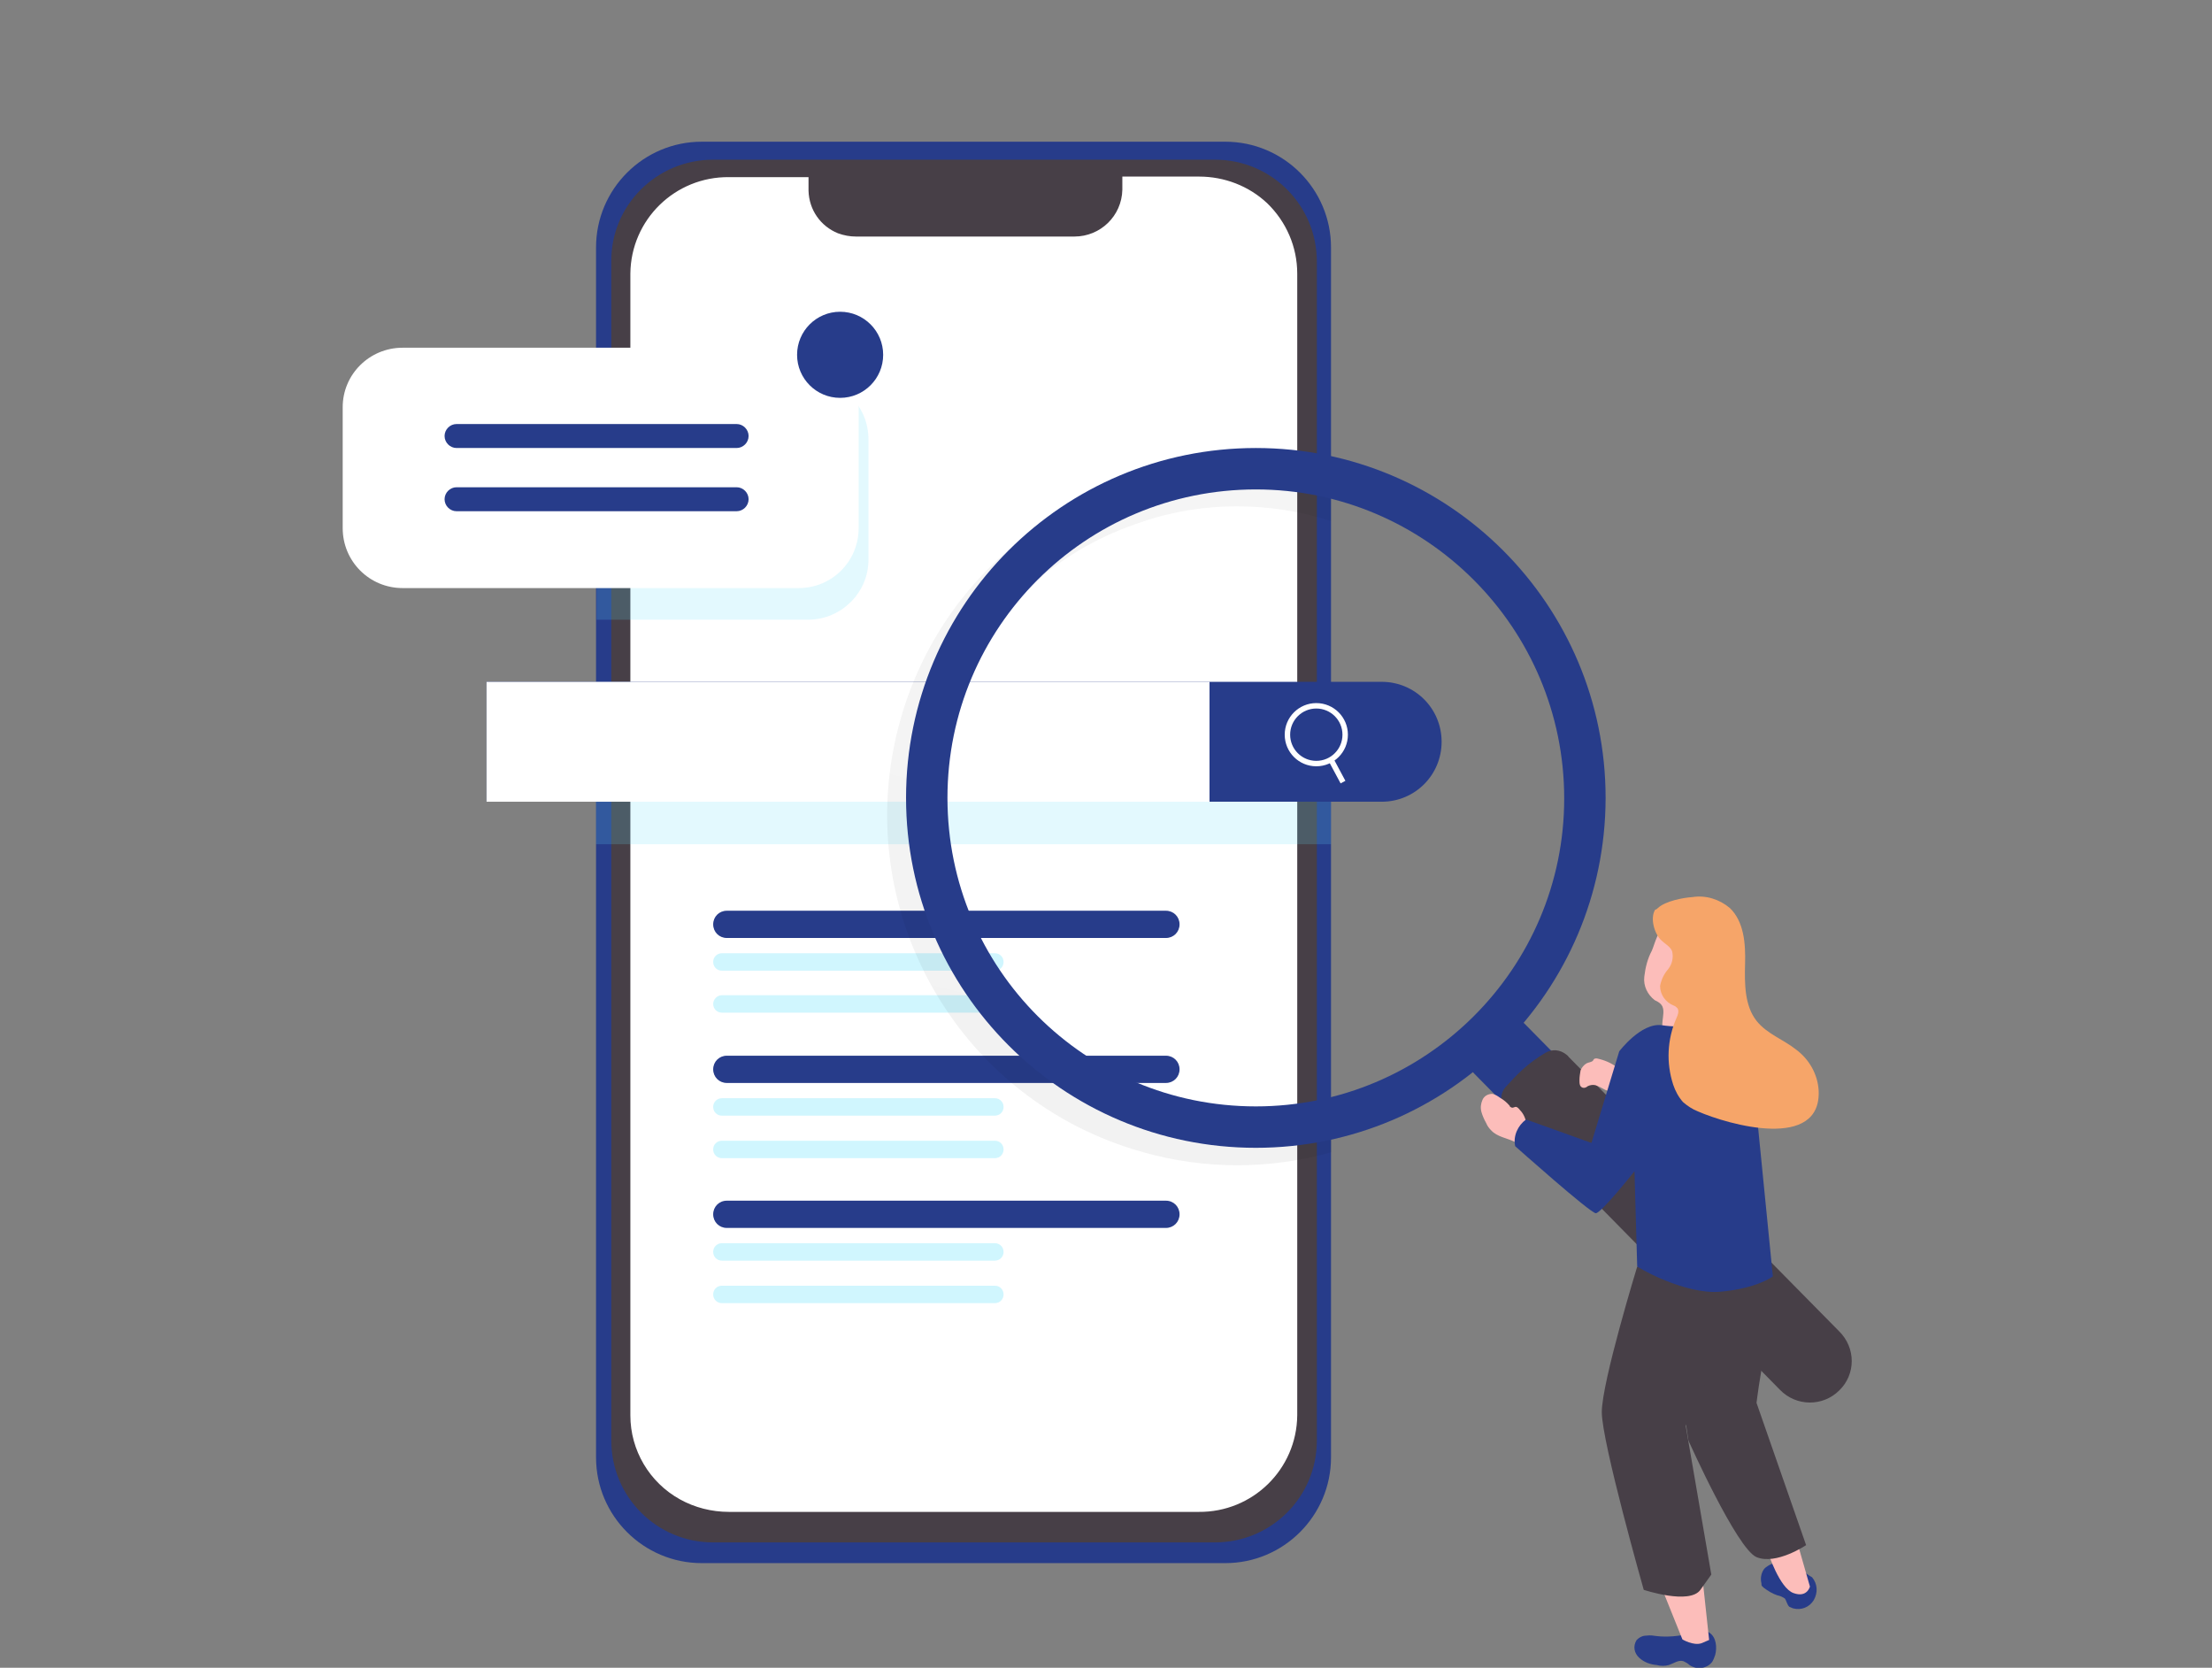 <svg width="642" height="484" viewBox="0 0 642 484" fill="none" xmlns="http://www.w3.org/2000/svg">
<rect x="0" y="0" width="642" height="484" fill="#808080" stroke="none"/>
<g clip-path="url(#clip0_502_371)">
<path d="M386.307 71.809V422.946C386.307 439.871 372.55 453.631 355.63 453.631H203.669C186.749 453.631 172.992 439.871 172.992 422.946V71.809C172.992 54.885 186.749 41.124 203.669 41.124H355.63C372.55 41.124 386.307 54.885 386.307 71.809Z" fill="#273C8A"/>
<path d="M206.99 46.344H352.626C369.071 46.344 382.196 59.63 382.196 75.922V418.043C382.196 434.493 368.913 447.621 352.626 447.621H206.99C190.544 447.621 177.42 434.335 177.42 418.043V75.922C177.262 59.63 190.544 46.344 206.99 46.344Z" fill="#473F47"/>
<path d="M376.503 79.401V410.767C376.345 426.426 363.537 438.921 347.882 438.763H211.575C206.515 438.763 201.613 437.498 197.344 435.125C188.489 430.222 182.954 420.89 182.954 410.767V79.401C183.112 63.742 195.921 51.247 211.575 51.405H234.662V55.359C234.82 60.895 238.141 65.64 243.201 67.697C244.94 68.329 246.68 68.646 248.419 68.646H311.829C319.419 68.646 325.586 62.635 325.744 55.043V51.247H348.04C355.314 51.247 362.43 53.936 367.806 58.997C373.34 64.375 376.503 71.651 376.503 79.401Z" fill="white"/>
<path opacity="0.31" d="M209.52 276.639H288.742C290.165 276.639 291.272 277.746 291.272 279.17C291.272 280.593 290.165 281.701 288.742 281.701H209.52C208.097 281.701 206.99 280.593 206.99 279.17C206.99 277.746 208.097 276.639 209.52 276.639Z" fill="#68E1FD"/>
<path opacity="0.31" d="M209.52 288.818H288.742C290.165 288.818 291.272 289.926 291.272 291.349C291.272 292.773 290.165 293.88 288.742 293.88H209.52C208.097 293.88 206.99 292.773 206.99 291.349C206.99 290.084 208.097 288.818 209.52 288.818Z" fill="#68E1FD"/>
<path opacity="0.18" d="M386.307 231.561H172.992V245.005H386.307V231.561Z" fill="#68E1FD"/>
<path d="M141.208 197.871H401.013C410.659 197.871 418.407 205.621 418.407 215.269C418.407 224.918 410.659 232.668 401.013 232.668H141.208V197.871Z" fill="#273C8A"/>
<path d="M351.044 197.871H141.208V232.668H351.044V197.871Z" fill="white"/>
<path d="M382.037 221.596C386.666 221.596 390.418 217.843 390.418 213.213C390.418 208.583 386.666 204.83 382.037 204.83C377.409 204.83 373.657 208.583 373.657 213.213C373.657 217.843 377.409 221.596 382.037 221.596Z" stroke="white" stroke-width="1.577" stroke-miterlimit="10.875"/>
<path d="M389.786 226.974L386.307 220.489" stroke="white" stroke-width="1.577" stroke-miterlimit="10.875"/>
<path d="M210.943 264.302H338.394C340.608 264.302 342.347 266.042 342.347 268.256C342.347 270.471 340.608 272.211 338.394 272.211H210.943C208.729 272.211 206.99 270.471 206.99 268.256C206.99 266.042 208.729 264.302 210.943 264.302Z" fill="#273C8A"/>
<path opacity="0.31" d="M209.52 318.712H288.742C290.165 318.712 291.272 319.82 291.272 321.243C291.272 322.667 290.165 323.774 288.742 323.774H209.52C208.097 323.774 206.99 322.667 206.99 321.243C206.99 319.82 208.097 318.712 209.52 318.712Z" fill="#68E1FD"/>
<path opacity="0.31" d="M209.52 331.05H288.742C290.165 331.05 291.272 332.157 291.272 333.58C291.272 335.004 290.165 336.111 288.742 336.111H209.52C208.097 336.111 206.99 335.004 206.99 333.58C206.99 332.157 208.097 331.05 209.52 331.05Z" fill="#68E1FD"/>
<path d="M210.943 306.375H338.394C340.608 306.375 342.347 308.115 342.347 310.329C342.347 312.544 340.608 314.284 338.394 314.284H210.943C208.729 314.284 206.99 312.544 206.99 310.329C206.99 308.115 208.729 306.375 210.943 306.375Z" fill="#273C8A"/>
<path opacity="0.31" d="M209.52 360.786H288.742C290.165 360.786 291.272 361.893 291.272 363.316C291.272 364.74 290.165 365.847 288.742 365.847H209.52C208.097 365.847 206.99 364.74 206.99 363.316C206.99 361.893 208.097 360.786 209.52 360.786Z" fill="#68E1FD"/>
<path opacity="0.31" d="M209.52 373.123H288.742C290.165 373.123 291.272 374.23 291.272 375.654C291.272 377.077 290.165 378.184 288.742 378.184H209.52C208.097 378.184 206.99 377.077 206.99 375.654C206.99 374.23 208.097 373.123 209.52 373.123Z" fill="#68E1FD"/>
<path d="M210.943 348.448H338.394C340.608 348.448 342.347 350.188 342.347 352.403C342.347 354.617 340.608 356.357 338.394 356.357H210.943C208.729 356.357 206.99 354.617 206.99 352.403C206.99 350.188 208.729 348.448 210.943 348.448Z" fill="#273C8A"/>
<g opacity="0.41">
<path opacity="0.41" d="M358.951 146.94C368.28 146.94 377.452 148.363 386.307 151.21V138.715C332.227 123.689 276.25 155.165 261.228 209.259C246.205 263.353 277.673 319.345 331.753 334.371C349.621 339.433 368.597 339.433 386.465 334.371V321.876C339.343 337.06 288.9 311.12 273.878 263.986C258.698 216.851 284.631 166.395 331.753 151.369C340.45 148.363 349.779 146.94 358.951 146.94Z" fill="url(#paint0_linear_502_371)"/>
</g>
<path d="M364.485 333.106C308.35 333.106 262.967 287.553 262.967 231.561C262.967 175.41 308.508 130.016 364.485 130.016C420.621 130.016 466.003 175.569 466.003 231.561C466.003 231.561 466.003 231.561 466.003 231.719C465.845 287.711 420.463 333.106 364.485 333.106ZM364.485 142.037C314.991 142.037 274.985 182.054 274.985 231.561C274.985 281.068 314.991 321.085 364.485 321.085C413.821 321.085 453.986 281.068 453.986 231.719C453.986 182.212 413.821 142.037 364.485 142.037Z" fill="#273C8A"/>
<path d="M501.898 382.139C499.21 382.139 496.522 381.031 494.467 379.133L427.895 311.595C423.941 307.482 423.941 300.997 427.895 297.043C432.006 293.089 438.489 293.089 442.442 297.043L509.014 364.582C512.967 368.694 512.967 375.179 508.856 379.133C507.275 381.031 504.745 382.139 501.898 382.139Z" fill="#273C8A"/>
<path d="M533.84 403.491C529.097 408.237 521.348 408.236 516.604 403.333L438.331 323.774C437.857 323.299 437.54 322.825 437.066 322.35C436.908 322.034 436.592 321.876 436.434 321.559C435.327 319.661 435.485 317.131 436.908 315.549C438.489 313.809 440.07 312.069 441.81 310.487C443.866 308.589 446.079 307.008 448.451 305.584C450.507 304.319 452.879 304.635 454.618 306.059C454.776 306.217 455.093 306.375 455.251 306.691L533.682 386.251C538.742 391.154 538.584 398.904 533.84 403.491Z" fill="#473F47"/>
<path opacity="0.18" d="M252.056 127.485V162.441C252.056 171.931 244.308 179.681 234.82 179.839H173.15V110.086H234.82C244.308 110.086 252.056 117.837 252.056 127.485Z" fill="#68E1FD"/>
<path d="M116.857 100.912H231.816C241.462 100.912 249.21 108.663 249.21 118.311V153.267C249.21 162.915 241.462 170.665 231.816 170.665H116.857C107.211 170.665 99.463 162.915 99.463 153.267V118.153C99.463 108.663 107.211 100.912 116.857 100.912Z" fill="white"/>
<path d="M243.833 115.464C250.733 115.464 256.326 109.87 256.326 102.969C256.326 96.067 250.733 90.473 243.833 90.473C236.934 90.473 231.341 96.067 231.341 102.969C231.341 109.87 236.934 115.464 243.833 115.464Z" fill="#273C8A"/>
<path d="M132.511 123.056H213.789C215.687 123.056 217.268 124.638 217.268 126.536C217.268 128.434 215.687 130.016 213.789 130.016H132.511C130.614 130.016 129.032 128.434 129.032 126.536C129.032 124.638 130.614 123.056 132.511 123.056Z" fill="#273C8A"/>
<path d="M132.511 141.404H213.789C215.687 141.404 217.268 142.986 217.268 144.884C217.268 146.782 215.687 148.363 213.789 148.363H132.511C130.614 148.363 129.032 146.782 129.032 144.884C129.032 142.986 130.614 141.404 132.511 141.404Z" fill="#273C8A"/>
<path d="M525.934 457.744C527.515 459.642 527.673 462.172 526.408 464.387C525.143 466.443 522.771 467.392 520.4 466.759C520.083 466.601 519.609 466.443 519.293 466.285C518.66 465.652 518.502 464.545 518.028 463.912C517.395 463.438 516.604 463.122 515.814 462.963C514.391 462.489 513.126 461.698 511.861 460.749C511.702 460.591 511.544 460.433 511.386 460.274C511.228 460.116 511.228 459.8 511.228 459.484C510.912 458.218 511.07 456.795 511.861 455.529C512.177 455.055 512.651 454.738 513.126 454.422C514.074 453.789 515.181 453.473 516.288 453.473C517.079 453.473 518.028 453.789 518.818 454.106C521.032 454.738 523.246 455.846 525.143 457.269" fill="#273C8A"/>
<path d="M521.506 447.146L525.302 460.433C525.302 460.433 524.511 463.754 520.558 462.331C516.446 460.907 513.126 450.468 513.126 450.468L521.506 447.146Z" fill="#FCBDBA"/>
<path d="M481.026 474.826C479.919 474.668 478.97 474.51 477.863 474.668C476.756 474.668 475.807 475.143 475.017 475.933C473.91 477.673 474.226 479.73 475.807 481.153C477.231 482.418 478.97 483.051 480.867 483.209C481.974 483.526 483.239 483.526 484.346 483.209C485.769 482.735 487.193 481.628 488.616 482.102C489.248 482.418 489.881 482.735 490.355 483.209C492.411 484.633 495.257 484.316 496.838 482.418C497.313 481.786 497.471 481.153 497.787 480.362C498.42 478.148 498.103 475.143 496.206 473.877C493.992 472.296 492.253 473.403 490.039 474.194C487.034 474.826 484.03 475.143 481.026 474.826Z" fill="#273C8A"/>
<path d="M482.765 462.014L488.3 475.775C488.3 475.775 491.462 477.673 493.834 476.882L496.048 475.933L493.992 456.795L482.765 462.014Z" fill="#FCBDBA"/>
<path d="M441.177 322.192C440.861 321.718 440.229 321.085 439.754 321.243C439.122 321.401 439.122 321.559 438.647 321.401C438.489 321.243 438.173 321.243 438.173 320.927C437.382 319.978 436.434 319.187 435.327 318.554C434.694 318.08 433.903 317.605 433.113 317.447C431.848 317.447 430.741 318.08 430.267 319.187C429.792 320.294 429.634 321.401 429.95 322.667C430.267 323.774 430.741 324.881 431.373 325.988C431.69 326.779 432.164 327.412 432.797 328.044C434.536 329.942 437.382 330.259 439.596 331.366C439.912 331.524 440.07 331.682 440.387 331.682C440.861 331.524 441.336 331.366 441.494 330.891C442.442 329.626 442.917 328.203 443.075 326.621C442.917 324.881 442.284 323.299 441.177 322.192Z" fill="#FCBDBA"/>
<path d="M463.473 307.166C463.157 307.166 462.841 307.166 462.683 307.324C462.525 307.482 462.367 307.641 462.367 307.799C461.892 308.273 461.102 308.273 460.469 308.59C459.678 309.064 459.046 309.855 458.73 310.646C458.571 311.595 458.413 312.544 458.413 313.493C458.413 313.967 458.413 314.442 458.571 314.916C458.73 315.391 459.204 315.707 459.678 315.707C459.995 315.707 460.469 315.549 460.785 315.233C461.418 314.916 462.208 314.758 462.999 314.916C463.948 315.233 464.897 315.707 465.687 316.182C466.478 316.656 467.585 316.656 468.534 316.182C468.85 315.865 469.166 315.391 469.482 314.916C470.273 313.176 471.222 311.278 469.482 309.855C467.585 308.431 465.687 307.641 463.473 307.166Z" fill="#FCBDBA"/>
<path d="M514.707 370.434C514.233 377.71 513.442 384.827 512.335 391.945C510.754 399.063 509.805 407.129 509.805 407.129L524.195 448.412C524.195 448.412 515.498 454.264 509.805 451.892C504.112 449.519 490.039 418.043 490.039 418.043L484.663 381.98L498.894 365.531L514.707 370.434Z" fill="#473F47"/>
<path d="M475.175 367.587C475.175 367.587 464.897 401.119 464.897 409.818C464.897 418.518 477.072 461.382 477.072 461.382C477.072 461.382 490.355 465.81 493.518 461.382L496.68 456.953L489.248 413.773C489.248 413.773 499.843 391.312 501.74 385.46C502.847 381.822 503.638 378.184 504.112 374.546L475.175 367.587Z" fill="#473F47"/>
<path d="M479.444 275.848C478.179 278.221 477.547 280.752 477.231 283.44C476.914 286.129 478.179 288.66 480.235 290.242C480.868 290.558 481.5 290.874 481.974 291.349C483.872 293.247 481.658 296.885 482.765 299.416C483.714 301.156 485.769 301.788 487.509 301.156C489.248 300.365 490.513 298.783 490.988 297.043C491.462 295.145 491.778 293.247 491.62 291.349L491.778 279.961C492.095 277.43 491.62 274.899 490.671 272.527C489.248 269.996 486.56 268.572 483.714 268.889C481.184 269.522 480.393 273.634 479.444 275.848Z" fill="#FCBDBA"/>
<path d="M439.754 332.631C439.754 332.631 461.576 352.086 463.157 352.086C464.738 352.086 474.384 339.907 474.384 339.907L475.175 367.587C477.863 369.169 480.709 370.592 483.556 371.699C488.299 373.597 494.308 375.337 499.368 374.863C509.963 373.914 514.549 370.434 514.549 370.434L508.066 305.11C508.066 305.11 495.732 296.252 491.462 297.518C488.458 297.992 485.295 297.992 482.291 297.518C476.282 296.727 469.957 305.11 469.957 305.11L461.892 331.682L442.917 324.881C440.545 326.621 439.122 329.626 439.754 332.631Z" fill="#273C8A"/>
<path d="M481.184 263.511C483.398 261.455 488.616 260.506 491.146 260.348C495.099 259.715 499.052 260.98 502.057 263.511C506.168 267.465 506.642 273.792 506.484 279.644C506.326 285.497 506.326 291.824 509.805 296.252C512.809 300.048 517.553 301.63 521.348 304.635C525.143 307.482 527.515 311.753 527.831 316.34C528.78 334.055 501.74 326.463 492.727 322.509C491.146 321.876 489.723 320.927 488.458 319.82C487.193 318.396 486.244 316.656 485.611 314.758C483.556 308.431 483.872 301.63 486.56 295.461C487.034 294.512 487.351 293.405 486.876 292.614C486.56 292.298 486.244 291.982 485.769 291.824C483.398 290.875 481.816 288.66 481.816 286.129C482.133 284.39 482.923 282.65 484.188 281.226C485.295 279.803 485.769 277.905 485.295 276.007C484.663 274.583 483.239 273.95 482.132 272.843C480.235 271.103 478.812 266.516 480.393 263.986C480.709 263.986 481.026 263.669 481.184 263.511Z" fill="#F6A569"/>
</g>
<defs>
<linearGradient id="paint0_linear_502_371" x1="236.217" y1="622.507" x2="526.121" y2="-538.592" gradientUnits="userSpaceOnUse">
<stop offset="0.01"/>
<stop offset="0.08" stop-opacity="0.69"/>
<stop offset="0.21" stop-opacity="0.32"/>
<stop offset="1" stop-opacity="0"/>
</linearGradient>
<clipPath id="clip0_502_371">
<rect width="642" height="484" fill="white"/>
</clipPath>
</defs>
</svg>
